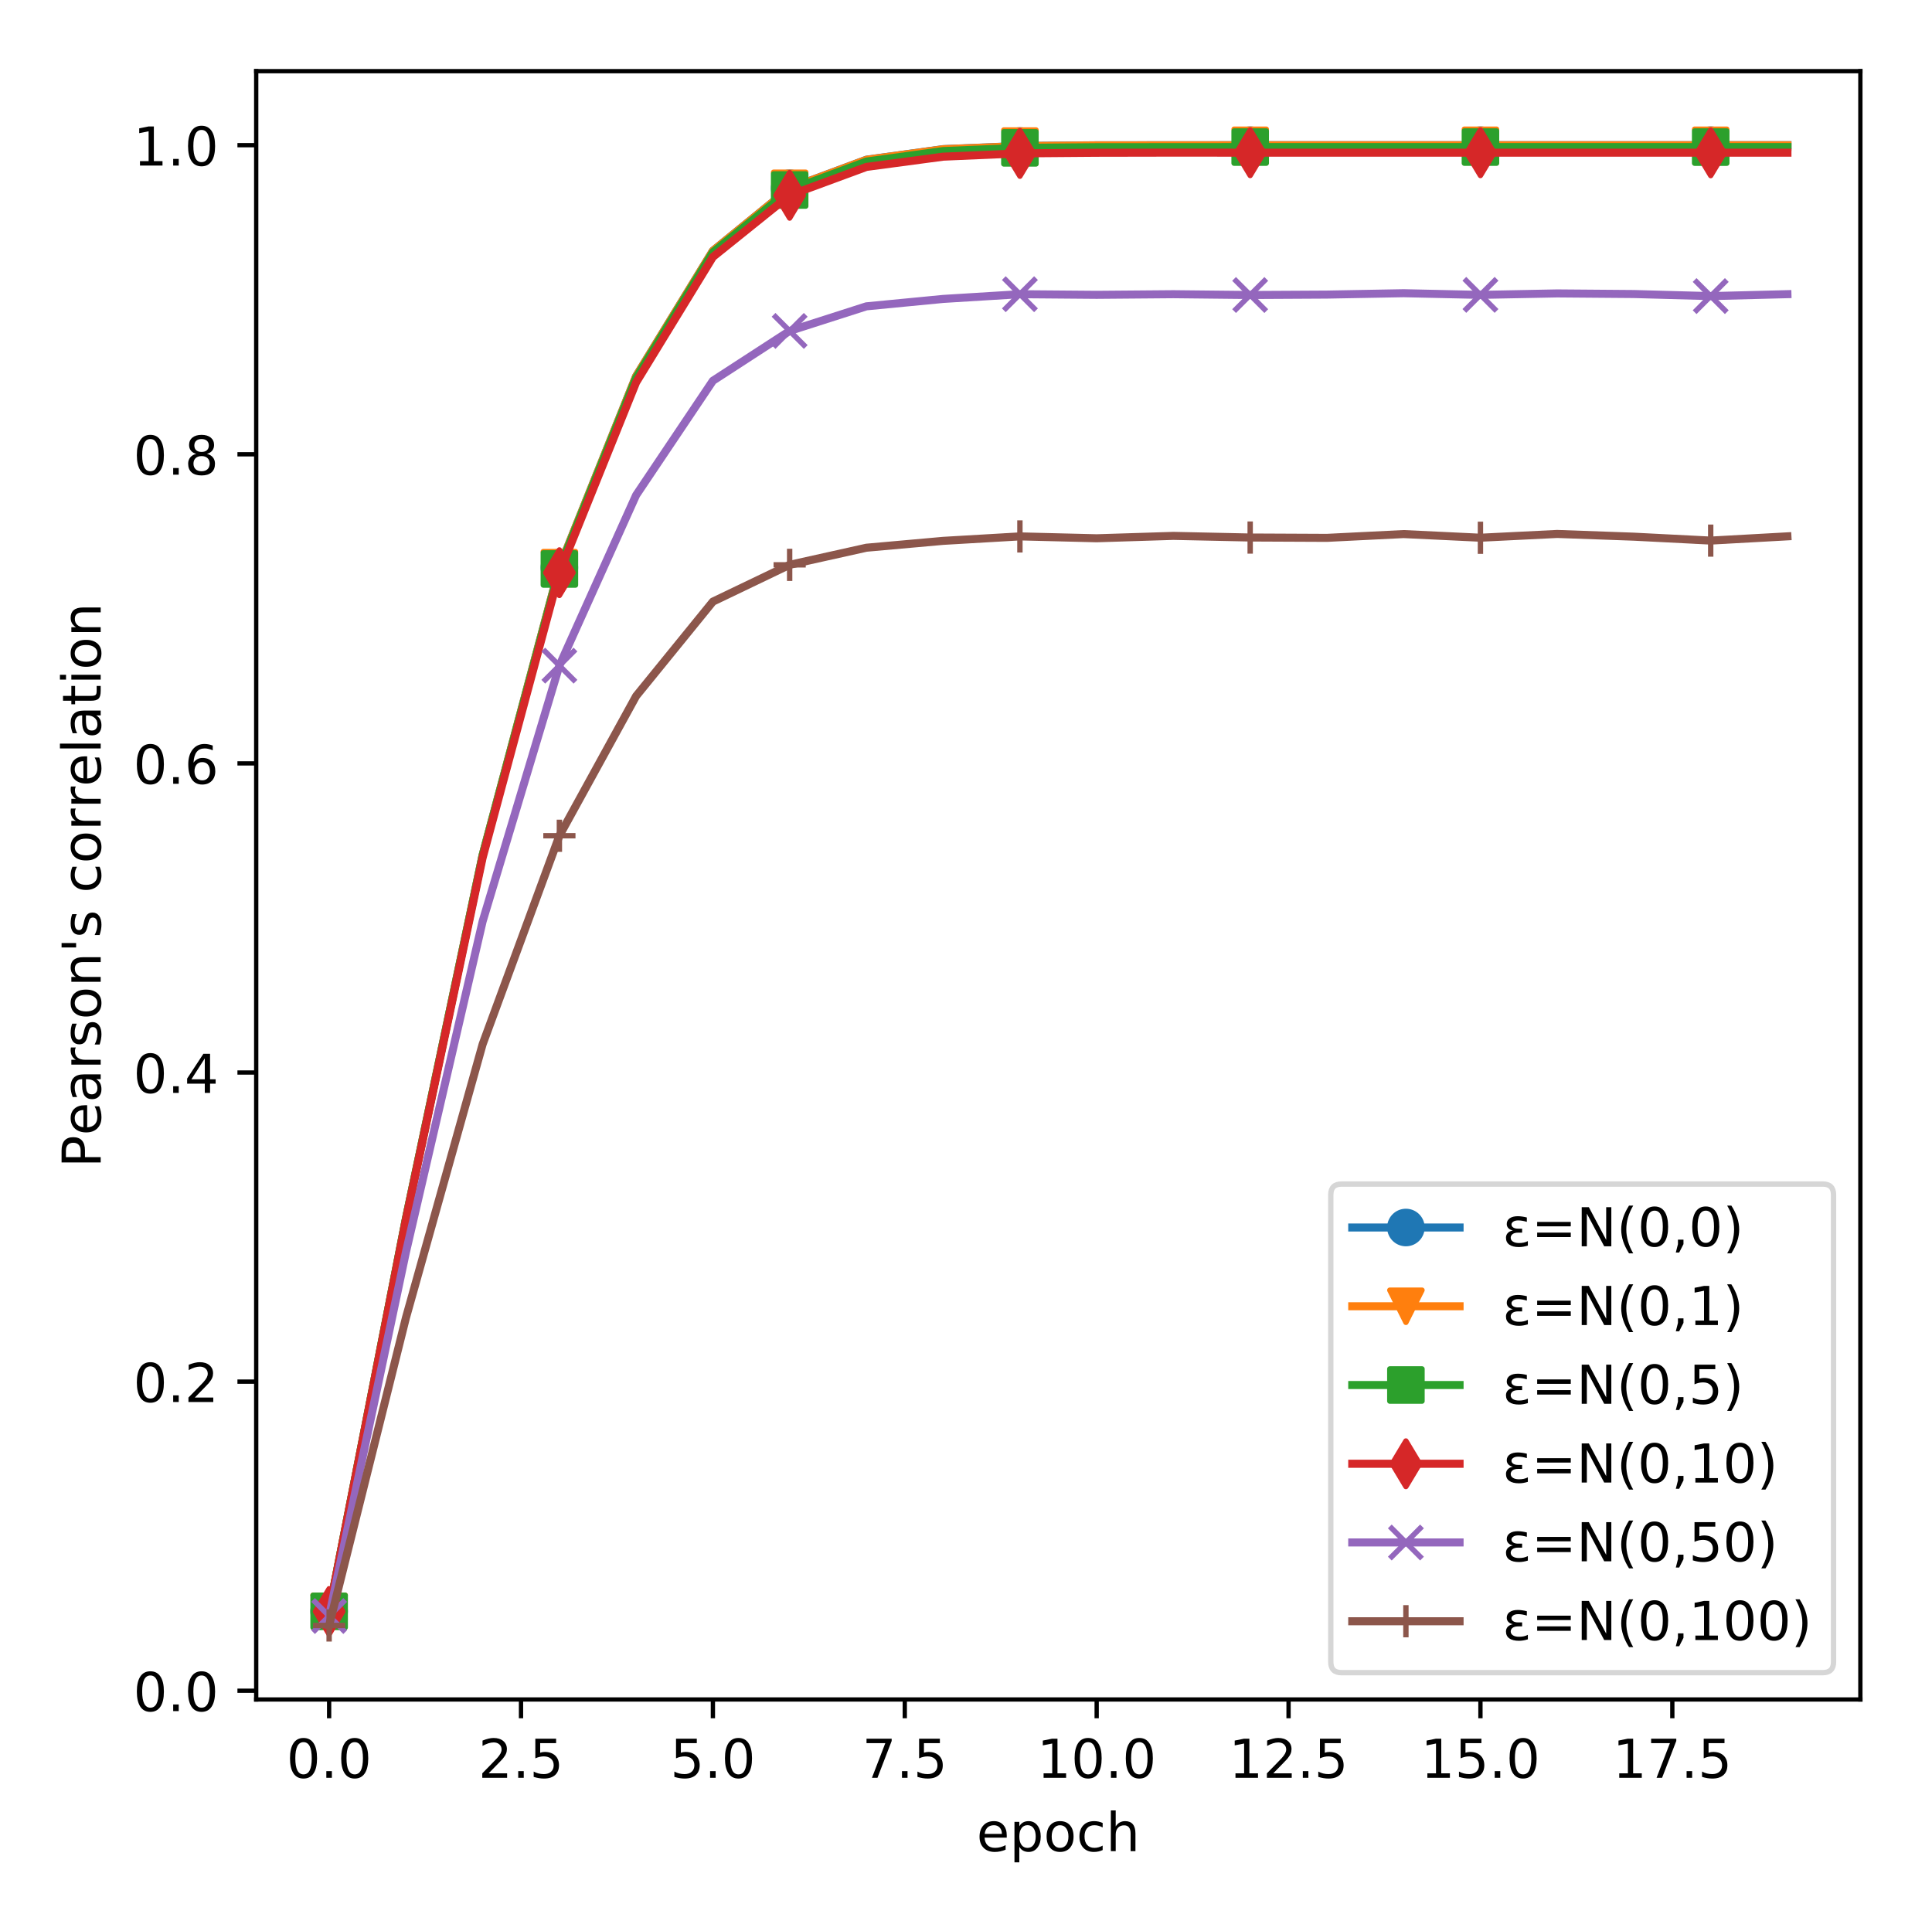 <svg xmlns="http://www.w3.org/2000/svg" xmlns:xlink="http://www.w3.org/1999/xlink" height="479" viewBox="0 0 360 358.56" width="481" stroke-linecap="butt" stroke-linejoin="round"><style><![CDATA[.B{stroke:#000}.C{stroke-width:.8}.D{stroke-linecap:square}.E{fill:none}.F{clip-path:url(#l)}.G{stroke-width:1.5}.H{stroke-linejoin:miter}.I{stroke-linejoin:round}.J{stroke-linecap:butt}.K{stroke:#1f77b4}.L{stroke:#ff7f0e}.M{stroke:#2ca02c}.N{stroke:#d62728}.O{stroke:#9467bd}.P{stroke:#8c564b}]]></style><g fill="#fff"><path d="M0 358.56h360V0H0z"/><path d="M47.72 316.768h298.96v-303.5H47.72z"/></g><defs><path d="M0 0v3.5" id="A" class="B C I J"/></defs><use x="61.309" xlink:href="#A" y="316.768" class="B C"/><defs><path d="M31.78 66.406q-7.61 0-11.453-7.5-3.828-7.484-3.828-22.53 0-14.984 3.828-22.484 3.844-7.5 11.453-7.5 7.672 0 11.5 7.5 3.844 7.5 3.844 22.484 0 15.047-3.844 22.53-3.828 7.5-11.5 7.5zm0 7.813q12.266 0 18.734-9.703 6.47-9.687 6.47-28.14 0-18.406-6.47-28.11-6.47-9.687-18.734-9.687-12.25 0-18.72 9.688-6.47 9.703-6.47 28.11 0 18.453 6.47 28.14 6.47 9.703 18.72 9.703z" id="B"/><path d="M10.688 12.406H21V0H10.688z" id="C"/></defs><g transform="matrix(.1 0 0 -.1 53.358 331.366)"><use xlink:href="#B"/><use x="63.623" xlink:href="#C"/><use x="95.41" xlink:href="#B"/></g><use x="97.07" xlink:href="#A" y="316.768" class="B C"/><defs><path d="M19.188 8.297H53.61V0H7.328v8.297q5.61 5.813 15.297 15.594 9.703 9.797 12.188 12.64 4.734 5.313 6.61 9 1.89 3.688 1.89 7.25 0 5.813-4.078 9.47-4.078 3.672-10.625 3.672-4.64 0-9.797-1.61-5.14-1.61-11-4.89v9.97q5.953 2.39 11.125 3.61 5.188 1.22 9.484 1.22 11.328 0 18.063-5.672 6.734-5.656 6.734-15.125 0-4.5-1.687-8.53-1.672-4.016-6.125-9.484-1.22-1.422-7.766-8.187-6.53-6.766-18.453-18.922z" id="D"/><path d="M10.797 72.906h38.72v-8.312H19.828v-17.86q2.14.734 4.28 1.094 2.156.36 4.313.36 12.203 0 19.328-6.687 7.14-6.687 7.14-18.11 0-11.766-7.328-18.297-7.328-6.516-20.656-6.516-4.594 0-9.36.78-4.75.78-9.828 2.344v9.922q4.39-2.39 9.078-3.562 4.688-1.172 9.906-1.172 8.453 0 13.375 4.438 4.938 4.438 4.938 12.063 0 7.61-4.937 12.047-4.922 4.453-13.375 4.453-3.953 0-7.89-.875-3.922-.875-8.016-2.734z" id="E"/></defs><g transform="matrix(.1 0 0 -.1 89.118 331.366)"><use xlink:href="#D"/><use x="63.623" xlink:href="#C"/><use x="95.41" xlink:href="#E"/></g><use x="132.831" xlink:href="#A" y="316.768" class="B C"/><g transform="matrix(.1 0 0 -.1 124.879 331.366)"><use xlink:href="#E"/><use x="63.623" xlink:href="#C"/><use x="95.41" xlink:href="#B"/></g><use x="168.591" xlink:href="#A" y="316.768" class="B C"/><defs><path d="M8.203 72.906h46.875v-4.203L28.61 0H18.313L43.22 64.594H8.203z" id="F"/></defs><g transform="matrix(.1 0 0 -.1 160.64 331.366)"><use xlink:href="#F"/><use x="63.623" xlink:href="#C"/><use x="95.41" xlink:href="#E"/></g><use x="204.352" xlink:href="#A" y="316.768" class="B C"/><defs><path d="M12.406 8.297h16.11v55.625l-17.53-3.516v8.984l17.438 3.516h9.86V8.297h16.11V0H12.406z" id="G"/></defs><g transform="matrix(.1 0 0 -.1 193.219 331.366)"><use xlink:href="#G"/><use x="63.623" xlink:href="#B"/><use x="127.246" xlink:href="#C"/><use x="159.033" xlink:href="#B"/></g><use x="240.113" xlink:href="#A" y="316.768" class="B C"/><g transform="matrix(.1 0 0 -.1 228.98 331.366)"><use xlink:href="#G"/><use x="63.623" xlink:href="#D"/><use x="127.246" xlink:href="#C"/><use x="159.033" xlink:href="#E"/></g><use x="275.874" xlink:href="#A" y="316.768" class="B C"/><g transform="matrix(.1 0 0 -.1 264.741 331.366)"><use xlink:href="#G"/><use x="63.623" xlink:href="#E"/><use x="127.246" xlink:href="#C"/><use x="159.033" xlink:href="#B"/></g><use x="311.634" xlink:href="#A" y="316.768" class="B C"/><g transform="matrix(.1 0 0 -.1 300.502 331.366)"><use xlink:href="#G"/><use x="63.623" xlink:href="#F"/><use x="127.246" xlink:href="#C"/><use x="159.033" xlink:href="#E"/></g><defs><path d="M56.203 29.594v-4.39H14.89q.594-9.28 5.594-14.14 5-4.86 13.938-4.86 5.172 0 10.03 1.266 4.86 1.266 9.656 3.813v-8.5Q49.266.734 44.188-.344 39.11-1.422 33.89-1.422q-13.094 0-20.734 7.61-7.64 7.625-7.64 20.625 0 13.422 7.25 21.297Q20.016 56 32.328 56q11.03 0 17.453-7.11 6.422-7.094 6.422-19.297zm-8.984 2.64q-.094 7.36-4.125 11.75-4.03 4.406-10.672 4.406-7.516 0-12.03-4.25-4.516-4.25-5.203-11.97z" id="H"/><path d="M18.11 8.203v-29h-9.03v75.484h9.03V46.39q2.844 4.875 7.156 7.234Q29.594 56 35.594 56q9.97 0 16.188-7.906 6.234-7.906 6.234-20.797 0-12.89-6.234-20.812-6.22-7.906-16.187-7.906-6 0-10.328 2.375-4.312 2.375-7.156 7.25zm30.578 19.094q0 9.906-4.078 15.547-4.078 5.64-11.203 5.64-7.14 0-11.22-5.64-4.078-5.64-4.078-15.547 0-9.906 4.078-15.547 4.078-5.64 11.22-5.64 7.125 0 11.203 5.64 4.078 5.64 4.078 15.547z" id="I"/><path d="M30.61 48.39q-7.22 0-11.422-5.64-4.203-5.64-4.203-15.453 0-9.812 4.172-15.453 4.188-5.64 11.453-5.64 7.188 0 11.375 5.656 4.203 5.672 4.203 15.438 0 9.72-4.203 15.406-4.187 5.688-11.375 5.688zm0 7.61q11.72 0 18.406-7.625 6.703-7.61 6.703-21.078 0-13.422-6.703-21.078-6.687-7.64-18.406-7.64-11.766 0-18.437 7.64-6.656 7.656-6.656 21.078 0 13.47 6.656 21.078Q18.844 56 30.61 56z" id="J"/><path d="M48.78 52.594v-8.406q-3.812 2.11-7.64 3.156-3.828 1.047-7.734 1.047-8.75 0-13.594-5.547-4.828-5.53-4.828-15.547 0-10.016 4.828-15.562 4.844-5.53 13.594-5.53 3.906 0 7.734 1.047 3.828 1.047 7.64 3.156V2.094Q45.016.344 40.984-.53q-4.016-.89-8.562-.89-12.36 0-19.64 7.766-7.266 7.766-7.266 20.953 0 13.375 7.344 21.03Q20.22 56 33.016 56q4.14 0 8.094-.86 3.953-.844 7.672-2.547z" id="K"/><path d="M54.89 33.016V0h-8.984v32.72q0 7.766-3.03 11.61-3.03 3.86-9.078 3.86-7.28 0-11.484-4.64-4.203-4.625-4.203-12.64V0h-9.03v75.984h9.03V46.188q3.234 4.938 7.594 7.375Q30.078 56 35.797 56q9.422 0 14.25-5.828 4.844-5.828 4.844-17.156z" id="L"/></defs><g transform="matrix(.1 0 0 -.1 181.972 345.044)"><use xlink:href="#H"/><use x="61.523" xlink:href="#I"/><use x="125" xlink:href="#J"/><use x="186.182" xlink:href="#K"/><use x="241.162" xlink:href="#L"/></g><defs><path d="M0 0h-3.5" id="M" class="B C I J"/></defs><use x="47.72" xlink:href="#M" y="315.137" class="B C"/><g transform="matrix(.1 0 0 -.1 24.817 318.936)"><use xlink:href="#B"/><use x="63.623" xlink:href="#C"/><use x="95.41" xlink:href="#B"/></g><use x="47.72" xlink:href="#M" y="257.522" class="B C"/><g transform="matrix(.1 0 0 -.1 24.817 261.321)"><use xlink:href="#B"/><use x="63.623" xlink:href="#C"/><use x="95.41" xlink:href="#D"/></g><use x="47.72" xlink:href="#M" y="199.907" class="B C"/><defs><path d="M37.797 64.313L12.89 25.39h24.906zm-2.594 8.594H47.61V25.39h10.406v-8.203H47.61V0h-9.812v17.188H4.89v9.516z" id="N"/></defs><g transform="matrix(.1 0 0 -.1 24.817 203.706)"><use xlink:href="#B"/><use x="63.623" xlink:href="#C"/><use x="95.41" xlink:href="#N"/></g><use x="47.72" xlink:href="#M" y="142.292" class="B C"/><defs><path d="M33.016 40.375q-6.64 0-10.53-4.547-3.875-4.53-3.875-12.437 0-7.86 3.875-12.437 3.89-4.562 10.53-4.562 6.64 0 10.516 4.563 3.875 4.578 3.875 12.438 0 7.906-3.875 12.438-3.875 4.547-10.516 4.547zm19.578 30.922v-8.984q-3.72 1.75-7.5 2.672-3.78.938-7.5.938-9.766 0-14.922-6.594-5.14-6.594-5.875-19.922 2.875 4.25 7.22 6.516 4.36 2.266 9.578 2.266 10.984 0 17.36-6.672 6.375-6.656 6.375-18.125 0-11.234-6.64-18.03-6.64-6.78-17.672-6.78-12.656 0-19.344 9.688-6.687 9.703-6.687 28.11 0 17.28 8.203 27.563 8.203 10.28 22.016 10.28 3.72 0 7.5-.734 3.78-.734 7.89-2.187z" id="O"/></defs><g transform="matrix(.1 0 0 -.1 24.817 146.091)"><use xlink:href="#B"/><use x="63.623" xlink:href="#C"/><use x="95.41" xlink:href="#O"/></g><use x="47.72" xlink:href="#M" y="84.677" class="B C"/><defs><path d="M31.78 34.625q-7.03 0-11.062-3.766-4.016-3.766-4.016-10.344 0-6.594 4.016-10.36Q24.75 6.39 31.78 6.39q7.03 0 11.078 3.78 4.063 3.797 4.063 10.344 0 6.578-4.03 10.344-4.016 3.766-11.11 3.766zm-9.86 4.188q-6.344 1.563-9.89 5.906-3.53 4.36-3.53 10.61 0 8.734 6.22 13.813 6.234 5.078 17.063 5.078 10.89 0 17.094-5.078 6.203-5.078 6.203-13.812 0-6.25-3.547-10.61-3.53-4.344-9.828-5.906 7.125-1.656 11.094-6.5 3.984-4.828 3.984-11.797 0-10.61-6.47-16.28-6.47-5.656-18.53-5.656-12.047 0-18.53 5.656-6.47 5.672-6.47 16.28 0 6.97 4 11.797 4.016 4.844 11.14 6.5zm-3.61 15.578q0-5.656 3.53-8.828 3.547-3.172 9.938-3.172 6.36 0 9.938 3.172 3.594 3.172 3.594 8.828 0 5.672-3.594 8.844-3.578 3.172-9.937 3.172-6.39 0-9.937-3.172-3.53-3.172-3.53-8.844z" id="P"/></defs><g transform="matrix(.1 0 0 -.1 24.817 88.476)"><use xlink:href="#B"/><use x="63.623" xlink:href="#C"/><use x="95.41" xlink:href="#P"/></g><use x="47.72" xlink:href="#M" y="27.062" class="B C"/><g transform="matrix(.1 0 0 -.1 24.817 30.861)"><use xlink:href="#G"/><use x="63.623" xlink:href="#C"/><use x="95.41" xlink:href="#B"/></g><defs><path d="M19.672 64.797v-27.39h12.406q6.89 0 10.64 3.563 3.766 3.563 3.766 10.156 0 6.547-3.766 10.11-3.75 3.563-10.64 3.563zm-9.86 8.11h22.266q12.266 0 18.53-5.547 6.28-5.547 6.28-16.234 0-10.797-6.28-16.312-6.266-5.516-18.53-5.516H19.672V0h-9.86z" id="Q"/><path d="M34.28 27.484q-10.89 0-15.094-2.484-4.203-2.484-4.203-8.5 0-4.78 3.156-7.594 3.156-2.797 8.563-2.797 7.484 0 12 5.297 4.516 5.297 4.516 14.078v2zm17.922 3.72V0H43.22v8.297Q40.14 3.328 35.547.953q-4.594-2.375-11.234-2.375-8.39 0-13.36 4.72Q6 8.016 6 15.922q0 9.22 6.172 13.906 6.188 4.688 18.438 4.688h12.61v.89q0 6.203-4.078 9.594-4.078 3.39-11.453 3.39-4.687 0-9.14-1.125-4.437-1.125-8.53-3.375v8.313q4.922 1.906 9.563 2.844 4.64.953 9.03.953 11.875 0 17.734-6.156 5.86-6.14 5.86-18.64z" id="R"/><path d="M41.11 46.297q-1.516.875-3.297 1.28Q36.03 48 33.89 48q-7.625 0-11.703-4.953-4.078-4.953-4.078-14.234V0h-9.03v54.688h9.03v-8.5q2.844 4.984 7.375 7.39Q30.03 56 36.53 56q.922 0 2.047-.125 1.125-.11 2.484-.36z" id="S"/><path d="M44.28 53.078v-8.5q-3.797 1.953-7.906 2.922-4.094.984-8.5.984-6.687 0-10.03-2.047Q14.5 44.39 14.5 40.28q0-3.125 2.39-4.906 2.39-1.78 9.625-3.39l3.078-.687q9.563-2.047 13.594-5.78 4.03-3.734 4.03-10.422 0-7.625-6.03-12.078-6.03-4.437-16.578-4.437-4.39 0-9.156.86Q10.688.297 5.422 2v9.28q4.984-2.594 9.813-3.89 4.828-1.28 9.578-1.28 6.344 0 9.75 2.172 3.422 2.172 3.422 6.125 0 3.656-2.47 5.61-2.453 1.953-10.812 3.766l-3.125.734q-8.344 1.75-12.062 5.39-3.703 3.64-3.703 9.984 0 7.72 5.47 11.906Q16.75 56 26.813 56q4.97 0 9.36-.734 4.406-.72 8.11-2.187z" id="T"/><path d="M54.89 33.016V0h-8.984v32.72q0 7.766-3.03 11.61-3.03 3.86-9.078 3.86-7.28 0-11.484-4.64-4.203-4.625-4.203-12.64V0h-9.03v54.688h9.03v-8.5q3.234 4.938 7.594 7.375Q30.078 56 35.797 56q9.422 0 14.25-5.828 4.844-5.828 4.844-17.156z" id="U"/><path d="M17.922 72.906v-27.11H9.625v27.11z" id="V"/><path d="M9.422 75.984h8.984V0H9.422z" id="W"/><path d="M18.313 70.22v-15.53h18.5v-6.984h-18.5V18.016q0-6.687 1.828-8.594 1.828-1.906 7.453-1.906h9.22V0h-9.22q-10.406 0-14.36 3.875-3.953 3.89-3.953 14.14v29.688H2.688v6.984H9.28v15.53z" id="X"/><path d="M9.422 54.688h8.984V0H9.422zm0 21.297h8.984v-11.39H9.422z" id="Y"/></defs><g transform="matrix(0 -.1 -.1 0 18.737 217.651)"><use xlink:href="#Q"/><use x="60.256" xlink:href="#H"/><use x="121.779" xlink:href="#R"/><use x="183.059" xlink:href="#S"/><use x="224.172" xlink:href="#T"/><use x="276.271" xlink:href="#J"/><use x="337.453" xlink:href="#U"/><use x="400.832" xlink:href="#V"/><use x="428.322" xlink:href="#T"/><use x="480.422" xlink:href="#AU"/><use x="512.209" xlink:href="#K"/><use x="567.189" xlink:href="#J"/><use x="628.371" xlink:href="#S"/><use x="669.469" xlink:href="#S"/><use x="710.551" xlink:href="#H"/><use x="772.074" xlink:href="#W"/><use x="799.857" xlink:href="#R"/><use x="861.137" xlink:href="#X"/><use x="900.346" xlink:href="#Y"/><use x="928.129" xlink:href="#J"/><use x="989.311" xlink:href="#U"/></g><path d="M61.31 300.34l14.304-73.157 14.304-67.81 14.304-53.59 14.304-35.662 14.304-23.37 14.304-11.663 14.304-5.32 14.304-1.97 14.304-.592 14.304-.127 28.61-.02h100.13" class="D E F G K"/><defs><path d="M0 3a3 3 0 0 0 2.121-.879A3 3 0 0 0 3 0a3 3 0 0 0-.879-2.121A3 3 0 0 0 0-3a3 3 0 0 0-2.121.879A3 3 0 0 0-3 0a3 3 0 0 0 .879 2.121A3 3 0 0 0 0 3z" id="Z" class="I K"/></defs><g fill="#1f77b4" class="F K"><use x="61.309" xlink:href="#Z" y="300.341"/><use x="104.222" xlink:href="#Z" y="105.787"/><use x="147.135" xlink:href="#Z" y="35.092"/><use x="190.048" xlink:href="#Z" y="27.209"/><use x="232.961" xlink:href="#Z" y="27.062"/><use x="275.874" xlink:href="#Z" y="27.062"/><use x="318.787" xlink:href="#Z" y="27.062"/></g><path d="M61.31 300.34l14.304-73.166 14.304-67.806 14.304-53.564 14.304-35.663L132.83 46.76l14.304-11.656 14.304-5.318 14.304-1.97 14.304-.592 14.304-.127 28.61-.02h100.13" class="D E F G L"/><defs><path d="M0 3l3-6h-6z" id="a" class="H L"/></defs><g fill="#ff7f0e" class="F H L"><use x="61.309" xlink:href="#a" y="300.34"/><use x="104.222" xlink:href="#a" y="105.805"/><use x="147.135" xlink:href="#a" y="35.103"/><use x="190.048" xlink:href="#a" y="27.223"/><use x="232.961" xlink:href="#a" y="27.077"/><use x="275.874" xlink:href="#a" y="27.077"/><use x="318.787" xlink:href="#a" y="27.077"/></g><path d="M61.31 300.345L75.613 227.2l14.304-67.735 14.304-53.415 14.304-35.623 14.304-23.404 14.304-11.604 14.304-5.308 14.304-1.953 14.304-.6 14.304-.123 28.61-.02 100.13.001" class="D E F G M"/><defs><path d="M-3 3h6v-6h-6z" id="b" class="H M"/></defs><g fill="#2ca02c" class="F H M"><use x="61.309" xlink:href="#b" y="300.345"/><use x="104.222" xlink:href="#b" y="106.05"/><use x="147.135" xlink:href="#b" y="35.418"/><use x="190.048" xlink:href="#b" y="27.559"/><use x="232.961" xlink:href="#b" y="27.417"/><use x="275.874" xlink:href="#b" y="27.418"/><use x="318.787" xlink:href="#b" y="27.422"/></g><path d="M61.31 300.37l14.304-72.993 14.304-67.514 14.304-53.12 14.304-35.478 14.304-23.37 14.304-11.5 14.304-5.28 14.304-1.912 14.304-.617 14.304-.112 14.304-.026 14.304.01 100.13-.001" class="D E F G N"/><defs><path d="M0 4.243L2.546 0 0-4.243-2.546 0z" id="c" class="H N"/></defs><g fill="#d62728" class="F H N"><use x="61.309" xlink:href="#c" y="300.369"/><use x="104.222" xlink:href="#c" y="106.743"/><use x="147.135" xlink:href="#c" y="36.405"/><use x="190.048" xlink:href="#c" y="28.597"/><use x="232.961" xlink:href="#c" y="28.469"/><use x="275.874" xlink:href="#c" y="28.47"/><use x="318.787" xlink:href="#c" y="28.486"/></g><path d="M61.31 301.213l14.304-67.794 14.304-61.697 14.304-47.65 14.304-31.784L132.83 70.97l14.304-9.287 14.304-4.585 14.304-1.38 14.304-.88 14.304.117 14.304-.118 14.304.15 14.304-.078 14.304-.257 14.304.31 14.304-.272 14.304.115 14.304.386 14.304-.36" class="D E F G O"/><defs><path d="M-3 3l6-6m-6 0l6 6" id="d" class="I J O"/></defs><g fill="#9467bd" class="F O"><use x="61.309" xlink:href="#d" y="301.213"/><use x="104.222" xlink:href="#d" y="124.072"/><use x="147.135" xlink:href="#d" y="61.682"/><use x="190.048" xlink:href="#d" y="54.836"/><use x="232.961" xlink:href="#d" y="54.986"/><use x="275.874" xlink:href="#d" y="54.961"/><use x="318.787" xlink:href="#d" y="55.19"/></g><path d="M61.31 302.972l14.304-57.313 14.304-51.022 14.304-38.86 14.304-26.04 14.304-17.6 14.304-6.862 14.304-3.184 14.304-1.28 14.304-.832 14.304.35 14.304-.445 14.304.302 14.304.067 14.304-.707 14.304.68 14.304-.704 14.304.51 14.304.728 14.304-.79" class="D E F G P"/><defs><path d="M-3 0h6M0 3v-6" id="e" class="I J P"/></defs><g fill="#8c564b" class="F P"><use x="61.309" xlink:href="#e" y="302.972"/><use x="104.222" xlink:href="#e" y="155.776"/><use x="147.135" xlink:href="#e" y="105.284"/><use x="190.048" xlink:href="#e" y="99.989"/><use x="232.961" xlink:href="#e" y="100.196"/><use x="275.874" xlink:href="#e" y="100.236"/><use x="318.787" xlink:href="#e" y="100.768"/></g><g class="B C D E H"><path d="M47.72 316.768v-303.5m298.96 303.5v-303.5"/><path d="M47.72 316.768h298.96M47.72 13.267h298.96"/></g><path d="M249.983 311.768h89.697q2 0 2-2V222.7q0-2-2-2h-89.697q-2 0-2 2v87.07q0 2 2 2z" fill="#fff" opacity=".8" stroke="#ccc" class="H"/><g class="K"><path d="M251.983 228.798h20" class="D E G"/><use x="261.983" xlink:href="#Z" y="228.798" fill="#1f77b4"/></g><defs><path d="M19.28 29.5q-5.47 1.172-8.39 4.344Q7.953 36.97 7.953 41.5q0 6.89 5.578 10.75 5.516 3.813 15.078 3.813 3.72 0 7.86-.594 4.156-.578 8.938-1.75v-8.156q-4.734 1.406-8.64 2.047-3.953.64-7.422.64-5.812 0-9.172-2.25-3.422-2.25-3.422-5.375 0-3.422 3.313-5.61Q23.344 32.86 29 32.86h7.578v-7.422h-7.234q-6.687 0-10.203-2.484-3.812-2.734-3.812-7.03 0-4.39 4.11-7.125 4.14-2.734 11.516-2.734 4.547 0 8.703.875 4.14.922 7.61 2.734v-8.36q-4.39-1.36-8.5-2.047-4.14-.687-8.047-.687-11.625 0-17.922 4.453Q6.5 7.47 6.5 15.922q0 5.266 3.36 8.828 3.375 3.578 9.422 4.75z" id="f"/><path d="M10.594 45.406h62.594v-8.203H10.594zm0-19.922h62.594v-8.297H10.594z" id="g"/><path d="M9.813 72.906h13.28l32.328-60.984v60.984h9.563V0h-13.28L19.39 60.984V0H9.813z" id="h"/><path d="M31 75.875q-6.53-11.22-9.72-22.22Q18.11 42.672 18.11 31.39q0-11.266 3.203-22.328Q24.516-2 31-13.187h-7.812Q15.875-1.703 12.234 9.375q-3.64 11.078-3.64 22.016 0 10.89 3.61 21.922 3.625 11.047 10.984 22.563z" id="i"/><path d="M11.72 12.406h10.297V4l-8-15.625H7.72L11.72 4z" id="j"/><path d="M8.016 75.875h7.813Q23.14 64.36 26.78 53.313q3.64-11.03 3.64-21.922 0-10.937-3.64-22.016-3.64-11.078-10.953-22.562H8.016Q14.5-2 17.703 9.063q3.203 11.063 3.203 22.328 0 11.28-3.203 22.266-3.203 11-9.687 22.22z" id="k"/></defs><g transform="matrix(.1 0 0 -.1 279.983 232.298)"><use xlink:href="#f"/><use x="54.053" xlink:href="#g"/><use x="137.842" xlink:href="#h"/><use x="212.646" xlink:href="#i"/><use x="251.66" xlink:href="#B"/><use x="315.283" xlink:href="#j"/><use x="347.07" xlink:href="#B"/><use x="410.693" xlink:href="#k"/></g><g class="L"><path d="M251.983 243.476h20" class="D E G"/><use x="261.983" xlink:href="#a" y="243.476" fill="#ff7f0e" class="H"/></g><g transform="matrix(.1 0 0 -.1 279.983 246.976)"><use xlink:href="#f"/><use x="54.053" xlink:href="#g"/><use x="137.842" xlink:href="#h"/><use x="212.646" xlink:href="#i"/><use x="251.66" xlink:href="#B"/><use x="315.283" xlink:href="#j"/><use x="347.07" xlink:href="#G"/><use x="410.693" xlink:href="#k"/></g><g class="M"><path d="M251.983 258.154h20" class="D E G"/><use x="261.983" xlink:href="#b" y="258.154" fill="#2ca02c" class="H"/></g><g transform="matrix(.1 0 0 -.1 279.983 261.654)"><use xlink:href="#f"/><use x="54.053" xlink:href="#g"/><use x="137.842" xlink:href="#h"/><use x="212.646" xlink:href="#i"/><use x="251.66" xlink:href="#B"/><use x="315.283" xlink:href="#j"/><use x="347.07" xlink:href="#E"/><use x="410.693" xlink:href="#k"/></g><g class="N"><path d="M251.983 272.832h20" class="D E G"/><use x="261.983" xlink:href="#c" y="272.832" fill="#d62728" class="H"/></g><g transform="matrix(.1 0 0 -.1 279.983 276.332)"><use xlink:href="#f"/><use x="54.053" xlink:href="#g"/><use x="137.842" xlink:href="#h"/><use x="212.646" xlink:href="#i"/><use x="251.66" xlink:href="#B"/><use x="315.283" xlink:href="#j"/><use x="347.07" xlink:href="#G"/><use x="410.693" xlink:href="#B"/><use x="474.316" xlink:href="#k"/></g><g class="O"><path d="M251.983 287.5h20" class="D E G"/><use x="261.983" xlink:href="#d" y="287.51" fill="#9467bd"/></g><g transform="matrix(.1 0 0 -.1 279.983 291.01)"><use xlink:href="#f"/><use x="54.053" xlink:href="#g"/><use x="137.842" xlink:href="#h"/><use x="212.646" xlink:href="#i"/><use x="251.66" xlink:href="#B"/><use x="315.283" xlink:href="#j"/><use x="347.07" xlink:href="#E"/><use x="410.693" xlink:href="#B"/><use x="474.316" xlink:href="#k"/></g><g class="P"><path d="M251.983 302.188h20" class="D E G"/><use x="261.983" xlink:href="#e" y="302.188" fill="#8c564b"/></g><g transform="matrix(.1 0 0 -.1 279.983 305.688)"><use xlink:href="#f"/><use x="54.053" xlink:href="#g"/><use x="137.842" xlink:href="#h"/><use x="212.646" xlink:href="#i"/><use x="251.66" xlink:href="#B"/><use x="315.283" xlink:href="#j"/><use x="347.07" xlink:href="#G"/><use x="410.693" xlink:href="#B"/><use x="474.316" xlink:href="#B"/><use x="537.939" xlink:href="#k"/></g><defs><clipPath id="l"><path d="M47.72 13.267h298.96v303.5H47.72z"/></clipPath></defs></svg>
